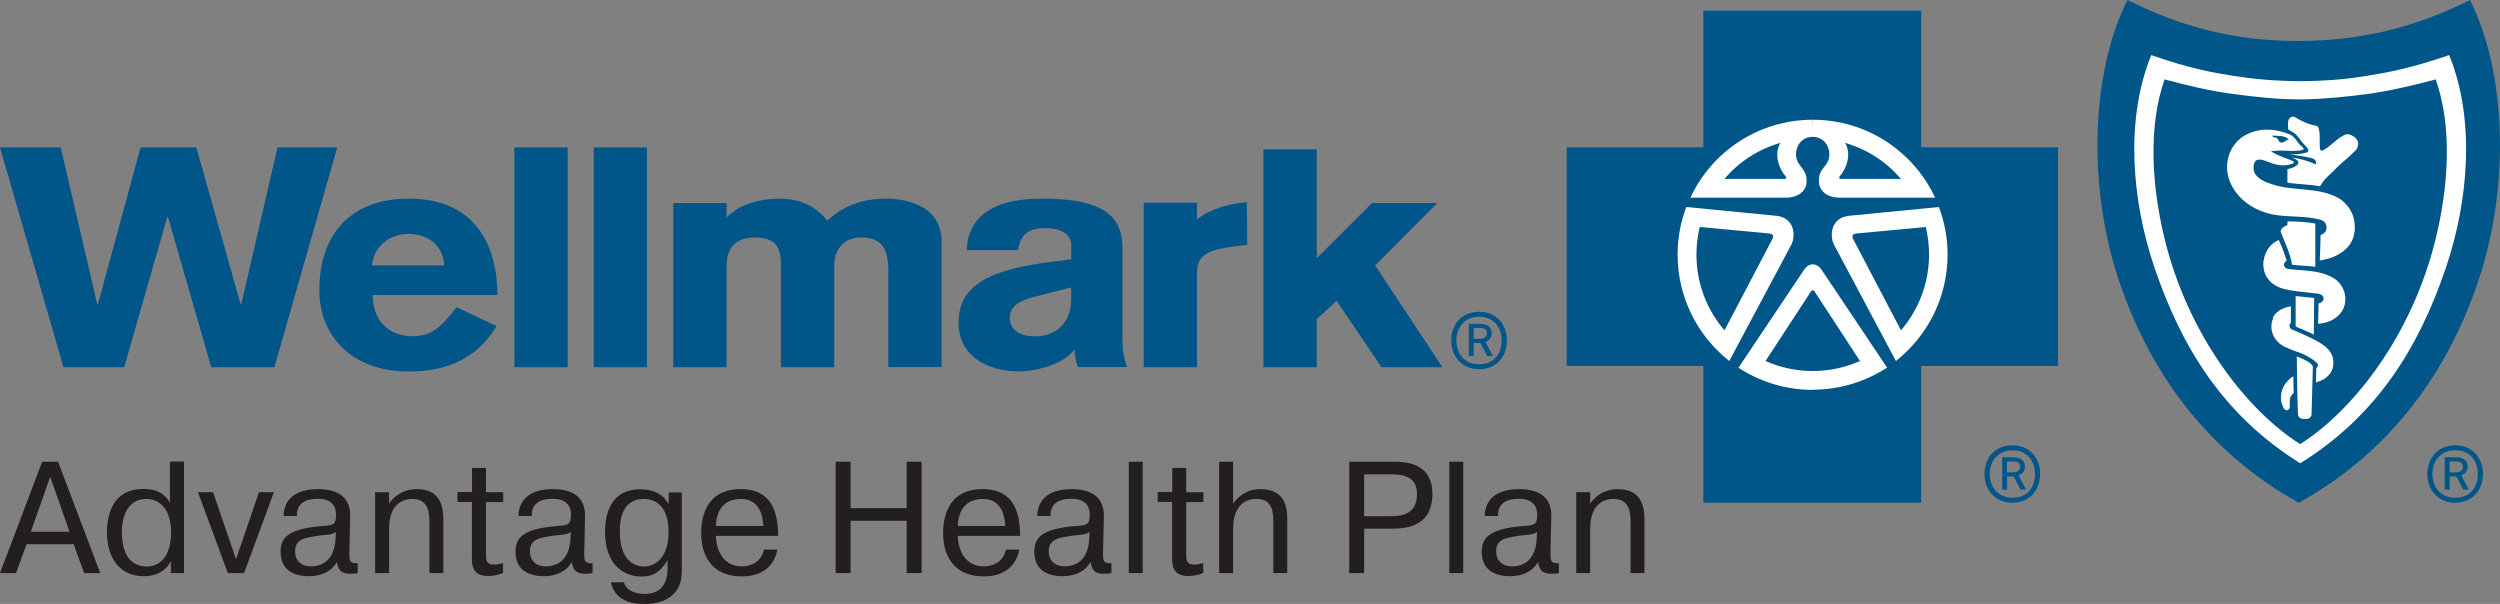 <?xml version="1.0" encoding="UTF-8"?>
<svg id="Layer_1" xmlns="http://www.w3.org/2000/svg" version="1.1" viewBox="0 0 152.42 36.82">
  <rect x="0" y="0" width="152.42" height="36.82" fill="#808080" stroke="none"/>
  <!-- Generator: Adobe Illustrator 29.1.0, SVG Export Plug-In . SVG Version: 2.1.0 Build 142)  -->
  <defs>
    <style>
      .st0 {
        fill: #005589;
      }

      .st1 {
        fill: #231f20;
      }

      .st2 {
        fill: #fff;
      }
    </style>
  </defs>
  <g>
    <polygon class="st0" points="117.13 30.65 117.13 22.31 125.47 22.31 125.47 8.98 117.13 8.98 117.13 .65 103.85 .65 103.85 8.98 95.52 8.98 95.52 22.31 103.85 22.31 103.85 30.65 117.13 30.65"/>
    <path class="st2" d="M102.81,12.62l5.53.54c1.04.14,1.16,1.15.88,1.75l-3.79,7.1h0c-1.92-1.52-3.15-3.86-3.15-6.49,0-1.02.19-2,.53-2.9h0Z"/>
    <path class="st2" d="M110.54,8.34c-.98,0-1.28,1.1-.85,1.67.39.5.47.65.45,1.13-.02.4-.38.89-1.22.91h-5.86c1.31-2.81,4.16-4.75,7.46-4.75"/>
    <path class="st0" d="M103.63,13.84l4.18.39c.3.02.33.15.26.32l-2.93,5.59c-1.07-1.24-1.71-2.85-1.71-4.62,0-.58.07-1.15.2-1.69"/>
    <path class="st0" d="M108.55,8.71c-.42.69-.08,1.6.31,2.03.07.08.04.15-.03.17h-3.7c.89-1.04,2.07-1.82,3.42-2.2"/>
    <path class="st2" d="M118.22,12.62l-5.53.54c-1.04.14-1.16,1.15-.88,1.75l3.78,7.1h0c1.92-1.52,3.15-3.86,3.15-6.49,0-1.02-.19-2-.53-2.9h0Z"/>
    <path class="st2" d="M110.49,8.34c.98,0,1.28,1.1.85,1.67-.39.5-.46.65-.44,1.13.02.4.38.89,1.22.91h5.86c-1.31-2.81-4.16-4.75-7.46-4.75"/>
    <path class="st0" d="M117.41,13.84l-4.18.39c-.3.02-.33.15-.26.32l2.93,5.59c1.06-1.24,1.71-2.85,1.71-4.62,0-.58-.07-1.15-.2-1.69"/>
    <path class="st2" d="M110.52,23.76c1.67,0,3.23-.5,4.53-1.35h0s-4.01-5.99-4.01-5.99c-.28-.39-.73-.42-1.03,0l-4.02,6h0c1.3.85,2.85,1.35,4.53,1.35"/>
    <path class="st0" d="M112.49,8.71c.42.69.07,1.6-.32,2.03-.07.08-.04.15.03.17h3.7c-.89-1.04-2.07-1.82-3.42-2.2"/>
    <path class="st0" d="M140.15,30.65c5.76-3.18,9.25-8.25,11.04-13.81,1.87-5.77,1.55-12.59-.6-16.84-3.29,1.65-6.6,2.49-10.44,2.5-3.84.01-7.15-.84-10.44-2.5-2.16,4.25-2.47,11.07-.61,16.84,1.8,5.56,5.29,10.62,11.05,13.81"/>
    <path class="st2" d="M140.23,28.25c4.74-2.93,7.26-7.14,8.88-11.89,1.43-4.22,1.79-9.15.21-13-2.37.81-3.76,1.06-5.05,1.27-1.2.19-2.27.3-4.03.32h-.01c-1.75-.02-2.83-.14-4.03-.32-1.29-.2-2.68-.45-5.04-1.27-1.58,3.85-1.23,8.78.21,13,1.62,4.75,4.14,8.95,8.88,11.89h-.01Z"/>
    <path class="st0" d="M140.23,27.08c3.2-2.02,6.84-6.59,8.29-12.61.77-3.19.99-6.78-.02-9.63-1.43.38-2.78.7-4.16.89-1.39.18-2.76.32-4.1.33h-.01c-1.35,0-2.72-.15-4.1-.33-1.38-.19-2.72-.5-4.16-.89-1,2.85-.79,6.43-.02,9.63,1.45,6.02,5.09,10.59,8.29,12.61h0Z"/>
    <path class="st2" d="M136.96,8.2c-1.08.56-1.46,1.89-.97,2.96.42.93,1.25,1.54,2.22,1.83.48.14.98.18,1.48.2.61.03,1.17.05,1.76.2.12.03.26.11.33.23.16.29.02.62-.3.71,0,.52-.05,1.55-.05,1.55,0,0,2.51-.24,2.09-2.5-.1-.54-.53-1.09-1.01-1.34-1.26-.65-2.65-.37-3.94-.79-.44-.14-1.04-.36-1.16-.85-.05-.19,0-.59.2-.65.32-.1.68.17,1.16.28.3.07.59.07.83,0,.1-.03.26-.07.27-.13-.01-.05-.13-.1-.19-.13-.15-.07-.3-.11-.45-.17-.26-.1-.52-.22-.78-.37.25-.05.66-.06.91-.04.2.02.81.02.99-.04.04,0,.13-.04.09-.11-.07-.12-.19-.16-.27-.27-.18-.24-.33-.49-.62-.6-.83-.32-1.75-.4-2.57.03"/>
    <path class="st2" d="M141.16,16.27v-2.64s-.33-.07-.8-.1c-.61-.04-.9-.03-.9-.03v.22s-.3.13-.34.21c-.02.04-.1.14-.06.23.25.65.58,1.29.68,1.98.46.06.87.05,1.43.13"/>
    <path class="st2" d="M138,15.87c-.11,1.04.56,1.59,1.31,1.76.59.14,1.17.17,1.78.25.08,0,.24.01.37.06.11.05.17.11.19.18.03.1.01.17-.05.25-.07.08-.24.13-.24.13l-.03,1.24s.5-.02.91-.26c.38-.23.62-.52.71-.9.1-.43.03-.85-.27-1.26-.2-.28-.55-.47-.91-.6-.74-.26-1.53-.22-2.29-.33-.11-.02-.22-.11-.23-.21-.02-.19.16-.28.16-.28,0,0-.09-.3-.19-.58-.08-.22-.21-.52-.29-.69-.51.22-.85.7-.91,1.24"/>
    <path class="st2" d="M141.09,18.17l-.02,2.23-.56-.26-.55-.23v-1.86c.48.06.71.06,1.13.12"/>
    <path class="st2" d="M138.59,19.4c-.31.72.08,1.43.68,1.73.32.16.74.3,1.08.43.33.13.93.5.97.67.03.11-.1.21-.1.21l-.02.87s.36-.08.63-.3c.25-.21.44-.48.43-.91,0-.48-.22-.85-.9-1.25-.53-.31-1.17-.56-1.66-.78-.07-.03-.13-.17-.11-.26.03-.09.08-.13.08-.13v-1.01s-.39.08-.57.18c-.17.1-.42.26-.53.53"/>
    <path class="st2" d="M141,22.37c0-.07-.02-.08-.05-.13-.15-.16-.36-.26-.42-.29-.16-.09-.5-.22-.5-.22,0,0,.02,2.28.07,3.47,0,.27.16.34.42.35.32.01.41-.18.41-.29.01-.38.06-2.02.08-2.88"/>
    <path class="st2" d="M141.24,7.67c.11.08.11.09.15.26.08.36,0,.94.07,1.19.04.08.12.08.18.04.5-.27.85-.75,1.36-.96.24-.1.91.23.75.73-.07.23-.18.27-.32.42-.3.31-.72.6-1.09,1-.25.27-.55.47-.74.78-.06.1-.16.23-.16.23-.71-.14-1.43-.12-1.98-.23v-.82s.56-.09.67-.37c0-.02,0-.12-.09-.18-.1-.07-.27-.14-.32-.16.57.09.92.18,1.47.42.04-.06.02-.19-.03-.24-.07-.09-.11-.11-.31-.16-.34-.09-1.25-.2-1.25-.2,0,0,.42,0,.77-.06.17-.03.31-.06.35-.12.04-.09-.03-.22-.16-.35-.08-.09-.17-.17-.24-.26-.08-.11-.22-.32-.36-.45-.13-.11-.45-.28-.45-.28,0,0-.05-.44.03-.62.07-.13.24-.21.33-.16.41.23.81.46,1.35.55"/>
    <path class="st0" d="M139.45,8.52c-.1.07-.18.15-.29.17-.24.04-.2-.16-.36-.28-.1-.07-.19.02-.28-.14.34.01.78-.02,1.04.24-.04-.02-.09,0-.1.01"/>
    <path class="st0" d="M110.4,17.77c.07-.09.16-.09.23,0l2.77,4.24c-.88.39-1.86.61-2.88.61s-2.01-.22-2.88-.61l2.77-4.24c.07-.09.16-.09.23,0"/>
    <path class="st2" d="M139.48,23.22c-.14.14-.37.43-.41.9-.03.41.06.53.16.76.09.19.29.17.36,0,.06-.14-.03-.27.03-.57.04-.22.22-.35.22-.35l-.02-1.02s-.16.08-.34.28"/>
    <polygon class="st0" points="80.28 22.39 80.28 19.45 81.49 18.34 84.23 22.39 87.94 22.39 83.84 16.18 87.63 12.38 83.65 12.38 80.28 15.74 80.28 9.11 77.03 9.11 77.03 22.39 80.28 22.39"/>
    <path class="st0" d="M69.73,22.39h3.25v-5.8c0-1.11.77-1.41,2.71-1.62l.35-.04-.02-2.6c-1.14.08-2.33.45-3.04,1.05v-1.02h-3.25v10.01Z"/>
    <path class="st0" d="M68.43,15.01c-.02-2.26-1.91-2.9-4.93-2.9-1.5,0-4.45.26-4.56,3.14h3.12c.17-1,.67-1.34,1.71-1.34.87,0,1.54.32,1.54,1.07v.83l-1.19.15c-3.54.45-5.68,1.3-5.68,3.71,0,1.92,1.58,2.97,3.7,2.97,1.17,0,2.79-.51,3.33-1.3h.04c.02.34.08.7.21,1.04h3c-.27-.62-.29-1.39-.29-2.09v-5.29ZM65.31,18.21c0,1.52-.96,2.3-2.23,2.3-.79,0-1.52-.34-1.52-1.13s.75-1.09,1.56-1.3l2.19-.56v.7Z"/>
    <path class="st0" d="M41.05,22.39h3.25v-6.23c0-.9.42-1.68,1.73-1.68s1.58.66,1.58,1.64v6.27h3.25v-6.16c0-1.02.56-1.75,1.64-1.75,1.23,0,1.66.64,1.66,2.05v5.85h3.25v-7.64c0-2.3-2.33-2.63-3.41-2.63-1.29,0-2.5.36-3.56,1.34-.73-.89-1.67-1.34-2.93-1.34-1,0-2.37.26-3.21,1.15v-.88h-3.25v10.01Z"/>
    <rect class="st0" x="36.2" y="8.99" width="3.24" height="13.4"/>
    <rect class="st0" x="31.36" y="8.99" width="3.25" height="13.4"/>
    <path class="st0" d="M22.67,16.18c.15-1.32,1.27-1.92,2.21-1.92s2.1.45,2.21,1.92h-4.41ZM30.33,17.98c-.02-3.09-1.39-5.87-5.43-5.87-3.37,0-5.43,2.03-5.43,5.57,0,2.82,2,4.97,5.43,4.97,2.48,0,4.24-.88,5.37-2.77l-2.43-1.15c-.94,1.2-1.5,1.77-2.71,1.77-1.04,0-2.39-.6-2.41-2.52h7.62Z"/>
    <polygon class="st0" points="3.87 22.39 7.57 22.39 10.2 13.22 10.24 13.22 12.88 22.39 16.73 22.39 20.56 8.99 16.92 8.99 14.71 18.55 14.67 18.55 11.97 8.99 8.57 8.99 5.97 18.55 5.93 18.55 3.7 8.99 0 8.99 3.87 22.39"/>
    <path class="st0" d="M88.48,20.76c0-.98.64-1.75,1.7-1.75s1.69.77,1.69,1.75-.64,1.75-1.69,1.75-1.7-.79-1.7-1.75ZM91.56,20.76c0-.8-.5-1.45-1.38-1.45s-1.39.65-1.39,1.45.51,1.45,1.39,1.45,1.38-.62,1.38-1.45ZM90.68,21.71l-.42-.8h-.41v.8h-.3v-1.97h.62c.46,0,.78.16.78.57,0,.24-.13.44-.39.53l.46.87h-.35ZM90.19,20.66c.27,0,.47-.08.47-.35s-.22-.32-.46-.32h-.35v.67h.34Z"/>
    <path class="st0" d="M120.99,28.9c0-.98.64-1.75,1.7-1.75s1.69.77,1.69,1.75-.64,1.75-1.69,1.75-1.7-.79-1.7-1.75ZM124.07,28.9c0-.81-.5-1.45-1.37-1.45s-1.39.64-1.39,1.45.51,1.45,1.39,1.45,1.37-.62,1.37-1.45ZM123.19,29.85l-.42-.8h-.4v.8h-.3v-1.97h.62c.46,0,.77.16.77.57,0,.24-.13.43-.39.53l.46.87h-.35ZM122.7,28.8c.27,0,.46-.08.46-.35s-.22-.32-.45-.32h-.35v.67h.34Z"/>
    <path class="st0" d="M147.99,28.9c0-.98.65-1.75,1.7-1.75s1.69.77,1.69,1.75-.64,1.75-1.69,1.75-1.7-.79-1.7-1.75ZM151.07,28.9c0-.81-.5-1.45-1.38-1.45s-1.39.64-1.39,1.45.51,1.45,1.39,1.45,1.38-.62,1.38-1.45ZM150.18,29.85l-.42-.8h-.41v.8h-.3v-1.97h.62c.46,0,.78.16.78.57,0,.24-.13.43-.39.53l.46.87h-.35ZM149.7,28.8c.27,0,.46-.08.46-.35s-.22-.32-.46-.32h-.35v.67h.34Z"/>
  </g>
  <g>
    <path class="st1" d="M.98,34.94h-.98l2.57-6.79h.97l2.57,6.79h-.98l-.64-1.76H1.62l-.64,1.76ZM4.24,32.42l-1.18-3.35-1.18,3.35h2.37Z"/>
    <path class="st1" d="M11.22,28.15v6.79h-.8v-.68h-.03c-.17.32-.59.87-1.63.87-1.44,0-2.24-1.09-2.24-2.67,0-1.04.32-2.65,2.22-2.65.66,0,1.22.17,1.62.83v-2.5h.85ZM8.95,34.54c.75,0,1.48-.56,1.48-2.09,0-1.43-.71-2.03-1.52-2.03s-1.48.6-1.48,2.05c0,1.86,1.03,2.07,1.52,2.07Z"/>
    <path class="st1" d="M15.78,30.01h.92l-1.82,4.93h-.99l-1.82-4.93h.92l1.4,4.08,1.4-4.08Z"/>
    <path class="st1" d="M17.29,31.47c0-.66.35-1.65,2.1-1.65.8,0,1.99.22,1.96,1.66l-.05,2.28c0,.38,0,.61.51.58v.6c-.12.03-.2.04-.39.04-.49,0-.78-.08-.88-.72-.34.62-1.02.87-1.69.87-1.04,0-1.74-.45-1.74-1.49,0-.85.44-1.38,2.42-1.56.73-.05.96-.04.96-.68,0-.23-.02-.99-1.11-.99-.31,0-1.31.02-1.28,1.05h-.82ZM20.49,32.42c-.25.2-.54.17-1.09.24-.76.13-1.41.17-1.41.96,0,.58.4.91.95.91.67,0,1.45-.33,1.52-1.7l.02-.42Z"/>
    <path class="st1" d="M23.72,30.01v.69c.34-.49.91-.88,1.69-.88,1.29,0,1.62.86,1.62,1.84v3.28h-.85v-3.02c0-.52.02-1.5-1.04-1.5-.47,0-1.42.2-1.42,1.83v2.69h-.85v-4.93h.85Z"/>
    <path class="st1" d="M28.78,30.01v-1.48h.85v1.48h1.05v.6h-1.05v3.13c0,.36-.03.68.51.68.18,0,.37-.04.53-.09v.6c-.27.12-.59.19-.89.19-1.02,0-1.01-.7-1.01-1.21v-3.31h-.88v-.6h.88Z"/>
    <path class="st1" d="M31.61,31.47c0-.66.35-1.65,2.1-1.65.8,0,1.99.22,1.96,1.66l-.05,2.28c0,.38,0,.61.51.58v.6c-.12.03-.2.04-.39.04-.49,0-.78-.08-.88-.72-.34.62-1.02.87-1.69.87-1.04,0-1.74-.45-1.74-1.49,0-.85.44-1.38,2.42-1.56.73-.05.96-.04.96-.68,0-.23-.02-.99-1.11-.99-.31,0-1.31.02-1.28,1.05h-.82ZM34.81,32.42c-.25.2-.54.17-1.09.24-.76.13-1.41.17-1.41.96,0,.58.4.91.95.91.67,0,1.45-.33,1.52-1.7l.02-.42Z"/>
    <path class="st1" d="M38.04,35.5c.16.57.78.71,1.3.71,1.34,0,1.36-1.27,1.36-1.53v-.53c-.46.74-.86,1-1.59,1-1.16,0-2.22-.8-2.22-2.7,0-.46,0-2.62,2.14-2.62.81,0,1.4.3,1.71.87h.03v-.68h.8v4.8c0,1.89-1.74,2-2.21,2s-1.81.02-2.12-1.32h.81ZM40.76,32.42c0-1.24-.52-2-1.53-2-1.44,0-1.44,1.59-1.44,1.99,0,1.99,1.12,2.13,1.51,2.13.31,0,1.46-.21,1.46-2.12Z"/>
    <path class="st1" d="M47.39,33.52c-.13.7-.64,1.62-2.15,1.62-2.45,0-2.49-2.19-2.49-2.64,0-.68.13-2.68,2.41-2.68,1.97,0,2.23,1.54,2.28,2.61,0,.08,0,.17,0,.24h-3.79c0,.84.44,1.86,1.56,1.86.82,0,1.26-.48,1.37-1.02h.82ZM46.54,32.07c-.03-.66-.25-1.65-1.37-1.65-1.26,0-1.52,1.03-1.52,1.65h2.89Z"/>
    <path class="st1" d="M51.86,34.94h-.91v-6.79h.91v2.83h3.42v-2.83h.91v6.79h-.91v-3.19h-3.42v3.19Z"/>
    <path class="st1" d="M62.14,33.52c-.13.7-.64,1.62-2.15,1.62-2.45,0-2.49-2.19-2.49-2.64,0-.68.13-2.68,2.41-2.68,1.97,0,2.23,1.54,2.28,2.61,0,.08,0,.17,0,.24h-3.79c0,.84.44,1.86,1.56,1.86.82,0,1.26-.48,1.37-1.02h.82ZM61.29,32.07c-.03-.66-.25-1.65-1.37-1.65-1.26,0-1.52,1.03-1.52,1.65h2.89Z"/>
    <path class="st1" d="M63.24,31.47c0-.66.35-1.65,2.1-1.65.8,0,1.99.22,1.96,1.66l-.05,2.28c0,.38,0,.61.51.58v.6c-.12.03-.2.04-.39.04-.49,0-.78-.08-.88-.72-.34.62-1.02.87-1.69.87-1.04,0-1.74-.45-1.74-1.49,0-.85.44-1.38,2.42-1.56.73-.05.96-.04.96-.68,0-.23-.02-.99-1.11-.99-.31,0-1.31.02-1.28,1.05h-.82ZM66.44,32.42c-.25.2-.54.17-1.09.24-.76.13-1.41.17-1.41.96,0,.58.4.91.95.91.67,0,1.45-.33,1.52-1.7l.02-.42Z"/>
    <path class="st1" d="M69.67,28.15v6.79h-.85v-6.79h.85Z"/>
    <path class="st1" d="M71.47,30.01v-1.48h.85v1.48h1.05v.6h-1.05v3.13c0,.36-.03.68.51.68.18,0,.37-.04.53-.09v.6c-.27.12-.59.19-.89.19-1.02,0-1.01-.7-1.01-1.21v-3.31h-.88v-.6h.88Z"/>
    <path class="st1" d="M75.18,28.15v2.55c.46-.62.99-.88,1.69-.88,1.64,0,1.61,1.44,1.61,1.84v3.28h-.85v-3.02c0-.57.03-1.5-1.03-1.5-.47,0-1.42.2-1.42,1.83v2.69h-.85v-6.79h.85Z"/>
    <path class="st1" d="M85.03,28.15c1.39,0,2.3.54,2.3,1.95,0,1.27-.63,2.13-2.39,2.13h-1.77v2.71h-.91v-6.79h2.77ZM83.17,31.47h1.67c1.09,0,1.55-.46,1.55-1.35,0-.84-.5-1.2-1.55-1.2h-1.67v2.55Z"/>
    <path class="st1" d="M89.21,28.15v6.79h-.85v-6.79h.85Z"/>
    <path class="st1" d="M90.52,31.47c0-.66.35-1.65,2.1-1.65.8,0,1.99.22,1.96,1.66l-.05,2.28c0,.38,0,.61.51.58v.6c-.12.03-.2.04-.39.04-.49,0-.78-.08-.88-.72-.34.62-1.02.87-1.69.87-1.04,0-1.74-.45-1.74-1.49,0-.85.44-1.38,2.42-1.56.73-.05.96-.04.96-.68,0-.23-.02-.99-1.11-.99-.31,0-1.31.02-1.28,1.05h-.81ZM93.72,32.42c-.25.2-.54.17-1.09.24-.76.13-1.41.17-1.41.96,0,.58.4.91.95.91.67,0,1.45-.33,1.52-1.7l.02-.42Z"/>
    <path class="st1" d="M96.95,30.01v.69c.34-.49.91-.88,1.69-.88,1.29,0,1.62.86,1.62,1.84v3.28h-.85v-3.02c0-.52.02-1.5-1.04-1.5-.47,0-1.42.2-1.42,1.83v2.69h-.85v-4.93h.85Z"/>
  </g>
</svg>